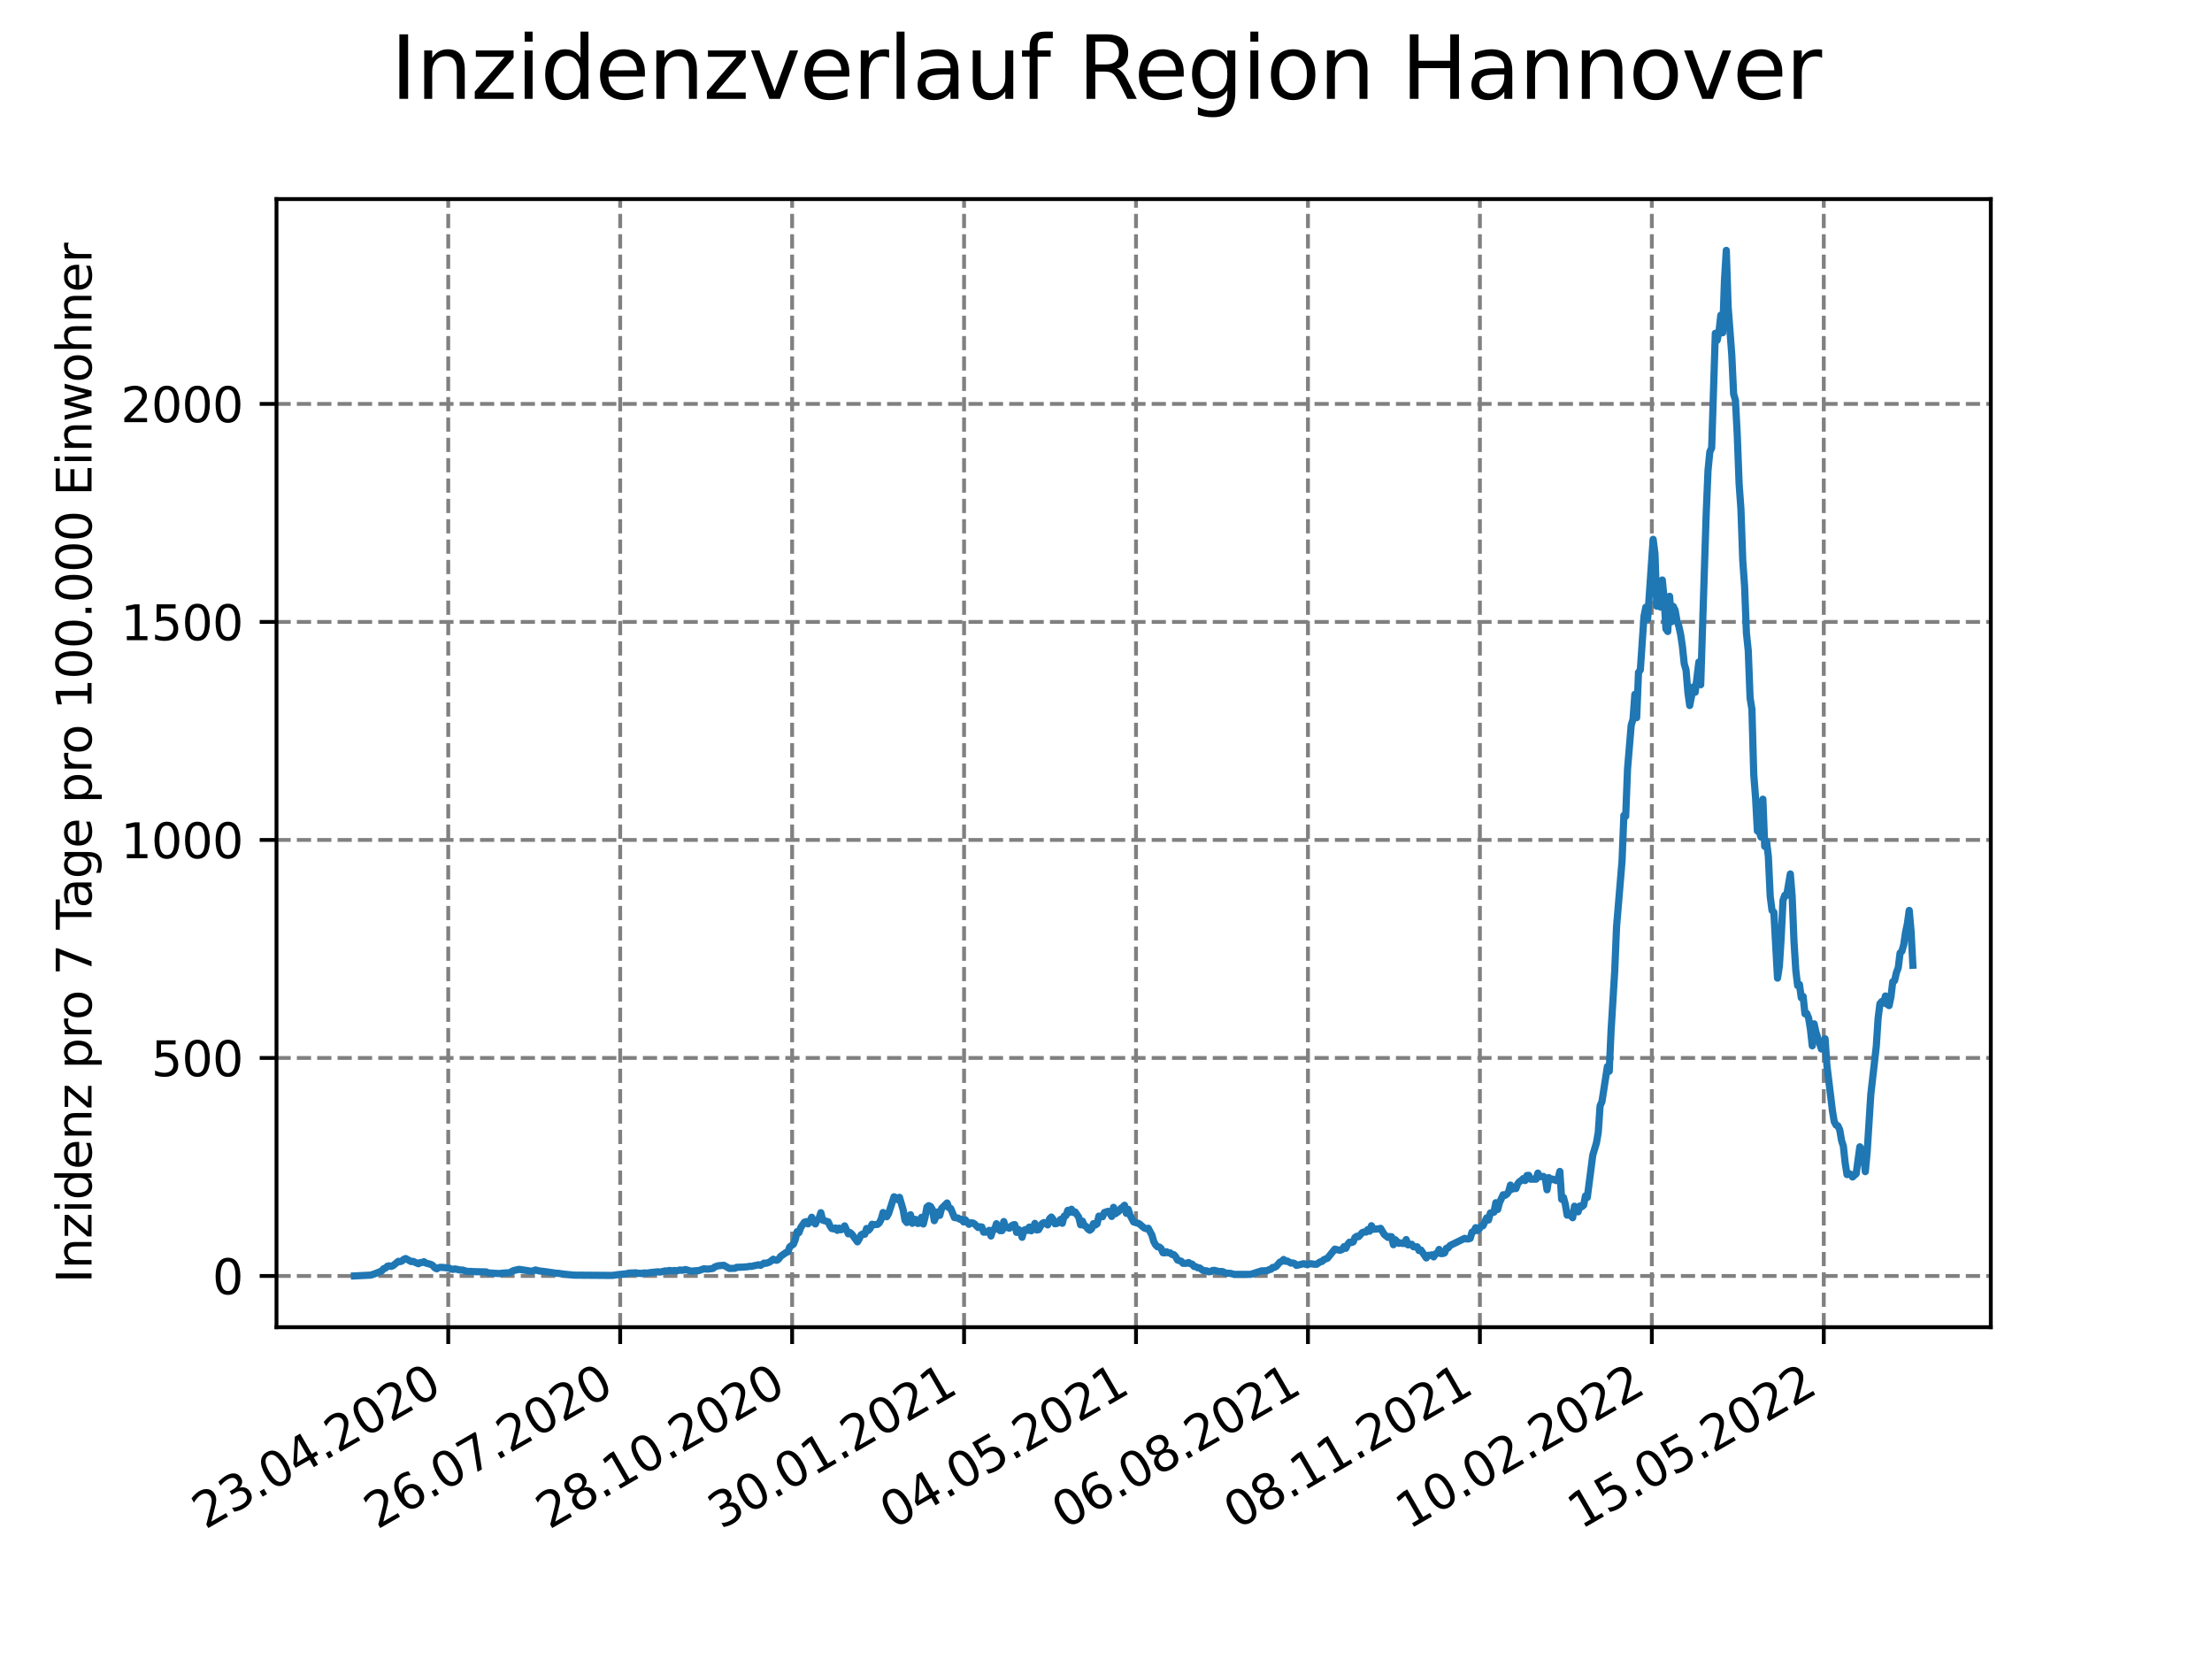 <?xml version="1.0" encoding="utf-8" standalone="no"?>
<!DOCTYPE svg PUBLIC "-//W3C//DTD SVG 1.1//EN"
  "http://www.w3.org/Graphics/SVG/1.1/DTD/svg11.dtd">
<svg xmlns:xlink="http://www.w3.org/1999/xlink" width="460.8pt" height="345.6pt" viewBox="0 0 460.8 345.6" xmlns="http://www.w3.org/2000/svg" version="1.1">
 <defs>
  <style type="text/css">*{stroke-linejoin: round; stroke-linecap: butt}</style>
 </defs>
 <g id="figure_1">
  <g id="patch_1">
   <path d="M 0 345.6 
L 460.8 345.6 
L 460.8 0 
L 0 0 
z
" style="fill: #ffffff"/>
  </g>
  <g id="axes_1">
   <g id="patch_2">
    <path d="M 57.6 276.48 
L 414.72 276.48 
L 414.72 41.472 
L 57.6 41.472 
z
" style="fill: #ffffff"/>
   </g>
   <g id="matplotlib.axis_1">
    <g id="xtick_1">
     <g id="line2d_1">
      <path d="M 93.377 276.48 
L 93.377 41.472 
" clip-path="url(#p0c926e2063)" style="fill: none; stroke-dasharray: 2.96,1.28; stroke-dashoffset: 0; stroke: #808080; stroke-width: 0.8"/>
     </g>
     <g id="line2d_2">
      <defs>
       <path id="ma8c9528a72" d="M 0 0 
L 0 3.5 
" style="stroke: #000000; stroke-width: 0.8"/>
      </defs>
      <g>
       <use xlink:href="#ma8c9528a72" x="93.377" y="276.48" style="stroke: #000000; stroke-width: 0.8"/>
      </g>
     </g>
     <g id="text_1">
      <!-- 23.04.2020 -->
      <g transform="translate(42.752 318.689)rotate(-30)scale(0.1 -0.1)">
       <defs>
        <path id="DejaVuSans-32" d="M 1228 531 
L 3431 531 
L 3431 0 
L 469 0 
L 469 531 
Q 828 903 1448 1529 
Q 2069 2156 2228 2338 
Q 2531 2678 2651 2914 
Q 2772 3150 2772 3378 
Q 2772 3750 2511 3984 
Q 2250 4219 1831 4219 
Q 1534 4219 1204 4116 
Q 875 4013 500 3803 
L 500 4441 
Q 881 4594 1212 4672 
Q 1544 4750 1819 4750 
Q 2544 4750 2975 4387 
Q 3406 4025 3406 3419 
Q 3406 3131 3298 2873 
Q 3191 2616 2906 2266 
Q 2828 2175 2409 1742 
Q 1991 1309 1228 531 
z
" transform="scale(0.016)"/>
        <path id="DejaVuSans-33" d="M 2597 2516 
Q 3050 2419 3304 2112 
Q 3559 1806 3559 1356 
Q 3559 666 3084 287 
Q 2609 -91 1734 -91 
Q 1441 -91 1130 -33 
Q 819 25 488 141 
L 488 750 
Q 750 597 1062 519 
Q 1375 441 1716 441 
Q 2309 441 2620 675 
Q 2931 909 2931 1356 
Q 2931 1769 2642 2001 
Q 2353 2234 1838 2234 
L 1294 2234 
L 1294 2753 
L 1863 2753 
Q 2328 2753 2575 2939 
Q 2822 3125 2822 3475 
Q 2822 3834 2567 4026 
Q 2313 4219 1838 4219 
Q 1578 4219 1281 4162 
Q 984 4106 628 3988 
L 628 4550 
Q 988 4650 1302 4700 
Q 1616 4750 1894 4750 
Q 2613 4750 3031 4423 
Q 3450 4097 3450 3541 
Q 3450 3153 3228 2886 
Q 3006 2619 2597 2516 
z
" transform="scale(0.016)"/>
        <path id="DejaVuSans-2e" d="M 684 794 
L 1344 794 
L 1344 0 
L 684 0 
L 684 794 
z
" transform="scale(0.016)"/>
        <path id="DejaVuSans-30" d="M 2034 4250 
Q 1547 4250 1301 3770 
Q 1056 3291 1056 2328 
Q 1056 1369 1301 889 
Q 1547 409 2034 409 
Q 2525 409 2770 889 
Q 3016 1369 3016 2328 
Q 3016 3291 2770 3770 
Q 2525 4250 2034 4250 
z
M 2034 4750 
Q 2819 4750 3233 4129 
Q 3647 3509 3647 2328 
Q 3647 1150 3233 529 
Q 2819 -91 2034 -91 
Q 1250 -91 836 529 
Q 422 1150 422 2328 
Q 422 3509 836 4129 
Q 1250 4750 2034 4750 
z
" transform="scale(0.016)"/>
        <path id="DejaVuSans-34" d="M 2419 4116 
L 825 1625 
L 2419 1625 
L 2419 4116 
z
M 2253 4666 
L 3047 4666 
L 3047 1625 
L 3713 1625 
L 3713 1100 
L 3047 1100 
L 3047 0 
L 2419 0 
L 2419 1100 
L 313 1100 
L 313 1709 
L 2253 4666 
z
" transform="scale(0.016)"/>
       </defs>
       <use xlink:href="#DejaVuSans-32"/>
       <use xlink:href="#DejaVuSans-33" x="63.623"/>
       <use xlink:href="#DejaVuSans-2e" x="127.246"/>
       <use xlink:href="#DejaVuSans-30" x="159.033"/>
       <use xlink:href="#DejaVuSans-34" x="222.656"/>
       <use xlink:href="#DejaVuSans-2e" x="286.279"/>
       <use xlink:href="#DejaVuSans-32" x="318.066"/>
       <use xlink:href="#DejaVuSans-30" x="381.689"/>
       <use xlink:href="#DejaVuSans-32" x="445.312"/>
       <use xlink:href="#DejaVuSans-30" x="508.936"/>
      </g>
     </g>
    </g>
    <g id="xtick_2">
     <g id="line2d_3">
      <path d="M 129.196 276.48 
L 129.196 41.472 
" clip-path="url(#p0c926e2063)" style="fill: none; stroke-dasharray: 2.96,1.28; stroke-dashoffset: 0; stroke: #808080; stroke-width: 0.8"/>
     </g>
     <g id="line2d_4">
      <g>
       <use xlink:href="#ma8c9528a72" x="129.196" y="276.48" style="stroke: #000000; stroke-width: 0.8"/>
      </g>
     </g>
     <g id="text_2">
      <!-- 26.07.2020 -->
      <g transform="translate(78.571 318.689)rotate(-30)scale(0.1 -0.1)">
       <defs>
        <path id="DejaVuSans-36" d="M 2113 2584 
Q 1688 2584 1439 2293 
Q 1191 2003 1191 1497 
Q 1191 994 1439 701 
Q 1688 409 2113 409 
Q 2538 409 2786 701 
Q 3034 994 3034 1497 
Q 3034 2003 2786 2293 
Q 2538 2584 2113 2584 
z
M 3366 4563 
L 3366 3988 
Q 3128 4100 2886 4159 
Q 2644 4219 2406 4219 
Q 1781 4219 1451 3797 
Q 1122 3375 1075 2522 
Q 1259 2794 1537 2939 
Q 1816 3084 2150 3084 
Q 2853 3084 3261 2657 
Q 3669 2231 3669 1497 
Q 3669 778 3244 343 
Q 2819 -91 2113 -91 
Q 1303 -91 875 529 
Q 447 1150 447 2328 
Q 447 3434 972 4092 
Q 1497 4750 2381 4750 
Q 2619 4750 2861 4703 
Q 3103 4656 3366 4563 
z
" transform="scale(0.016)"/>
        <path id="DejaVuSans-37" d="M 525 4666 
L 3525 4666 
L 3525 4397 
L 1831 0 
L 1172 0 
L 2766 4134 
L 525 4134 
L 525 4666 
z
" transform="scale(0.016)"/>
       </defs>
       <use xlink:href="#DejaVuSans-32"/>
       <use xlink:href="#DejaVuSans-36" x="63.623"/>
       <use xlink:href="#DejaVuSans-2e" x="127.246"/>
       <use xlink:href="#DejaVuSans-30" x="159.033"/>
       <use xlink:href="#DejaVuSans-37" x="222.656"/>
       <use xlink:href="#DejaVuSans-2e" x="286.279"/>
       <use xlink:href="#DejaVuSans-32" x="318.066"/>
       <use xlink:href="#DejaVuSans-30" x="381.689"/>
       <use xlink:href="#DejaVuSans-32" x="445.312"/>
       <use xlink:href="#DejaVuSans-30" x="508.936"/>
      </g>
     </g>
    </g>
    <g id="xtick_3">
     <g id="line2d_5">
      <path d="M 165.015 276.48 
L 165.015 41.472 
" clip-path="url(#p0c926e2063)" style="fill: none; stroke-dasharray: 2.96,1.28; stroke-dashoffset: 0; stroke: #808080; stroke-width: 0.8"/>
     </g>
     <g id="line2d_6">
      <g>
       <use xlink:href="#ma8c9528a72" x="165.015" y="276.48" style="stroke: #000000; stroke-width: 0.8"/>
      </g>
     </g>
     <g id="text_3">
      <!-- 28.10.2020 -->
      <g transform="translate(114.39 318.689)rotate(-30)scale(0.1 -0.1)">
       <defs>
        <path id="DejaVuSans-38" d="M 2034 2216 
Q 1584 2216 1326 1975 
Q 1069 1734 1069 1313 
Q 1069 891 1326 650 
Q 1584 409 2034 409 
Q 2484 409 2743 651 
Q 3003 894 3003 1313 
Q 3003 1734 2745 1975 
Q 2488 2216 2034 2216 
z
M 1403 2484 
Q 997 2584 770 2862 
Q 544 3141 544 3541 
Q 544 4100 942 4425 
Q 1341 4750 2034 4750 
Q 2731 4750 3128 4425 
Q 3525 4100 3525 3541 
Q 3525 3141 3298 2862 
Q 3072 2584 2669 2484 
Q 3125 2378 3379 2068 
Q 3634 1759 3634 1313 
Q 3634 634 3220 271 
Q 2806 -91 2034 -91 
Q 1263 -91 848 271 
Q 434 634 434 1313 
Q 434 1759 690 2068 
Q 947 2378 1403 2484 
z
M 1172 3481 
Q 1172 3119 1398 2916 
Q 1625 2713 2034 2713 
Q 2441 2713 2670 2916 
Q 2900 3119 2900 3481 
Q 2900 3844 2670 4047 
Q 2441 4250 2034 4250 
Q 1625 4250 1398 4047 
Q 1172 3844 1172 3481 
z
" transform="scale(0.016)"/>
        <path id="DejaVuSans-31" d="M 794 531 
L 1825 531 
L 1825 4091 
L 703 3866 
L 703 4441 
L 1819 4666 
L 2450 4666 
L 2450 531 
L 3481 531 
L 3481 0 
L 794 0 
L 794 531 
z
" transform="scale(0.016)"/>
       </defs>
       <use xlink:href="#DejaVuSans-32"/>
       <use xlink:href="#DejaVuSans-38" x="63.623"/>
       <use xlink:href="#DejaVuSans-2e" x="127.246"/>
       <use xlink:href="#DejaVuSans-31" x="159.033"/>
       <use xlink:href="#DejaVuSans-30" x="222.656"/>
       <use xlink:href="#DejaVuSans-2e" x="286.279"/>
       <use xlink:href="#DejaVuSans-32" x="318.066"/>
       <use xlink:href="#DejaVuSans-30" x="381.689"/>
       <use xlink:href="#DejaVuSans-32" x="445.312"/>
       <use xlink:href="#DejaVuSans-30" x="508.936"/>
      </g>
     </g>
    </g>
    <g id="xtick_4">
     <g id="line2d_7">
      <path d="M 200.833 276.48 
L 200.833 41.472 
" clip-path="url(#p0c926e2063)" style="fill: none; stroke-dasharray: 2.96,1.28; stroke-dashoffset: 0; stroke: #808080; stroke-width: 0.8"/>
     </g>
     <g id="line2d_8">
      <g>
       <use xlink:href="#ma8c9528a72" x="200.833" y="276.48" style="stroke: #000000; stroke-width: 0.8"/>
      </g>
     </g>
     <g id="text_4">
      <!-- 30.01.2021 -->
      <g transform="translate(150.208 318.689)rotate(-30)scale(0.1 -0.1)">
       <use xlink:href="#DejaVuSans-33"/>
       <use xlink:href="#DejaVuSans-30" x="63.623"/>
       <use xlink:href="#DejaVuSans-2e" x="127.246"/>
       <use xlink:href="#DejaVuSans-30" x="159.033"/>
       <use xlink:href="#DejaVuSans-31" x="222.656"/>
       <use xlink:href="#DejaVuSans-2e" x="286.279"/>
       <use xlink:href="#DejaVuSans-32" x="318.066"/>
       <use xlink:href="#DejaVuSans-30" x="381.689"/>
       <use xlink:href="#DejaVuSans-32" x="445.312"/>
       <use xlink:href="#DejaVuSans-31" x="508.936"/>
      </g>
     </g>
    </g>
    <g id="xtick_5">
     <g id="line2d_9">
      <path d="M 236.652 276.48 
L 236.652 41.472 
" clip-path="url(#p0c926e2063)" style="fill: none; stroke-dasharray: 2.96,1.28; stroke-dashoffset: 0; stroke: #808080; stroke-width: 0.8"/>
     </g>
     <g id="line2d_10">
      <g>
       <use xlink:href="#ma8c9528a72" x="236.652" y="276.48" style="stroke: #000000; stroke-width: 0.8"/>
      </g>
     </g>
     <g id="text_5">
      <!-- 04.05.2021 -->
      <g transform="translate(186.027 318.689)rotate(-30)scale(0.1 -0.1)">
       <defs>
        <path id="DejaVuSans-35" d="M 691 4666 
L 3169 4666 
L 3169 4134 
L 1269 4134 
L 1269 2991 
Q 1406 3038 1543 3061 
Q 1681 3084 1819 3084 
Q 2600 3084 3056 2656 
Q 3513 2228 3513 1497 
Q 3513 744 3044 326 
Q 2575 -91 1722 -91 
Q 1428 -91 1123 -41 
Q 819 9 494 109 
L 494 744 
Q 775 591 1075 516 
Q 1375 441 1709 441 
Q 2250 441 2565 725 
Q 2881 1009 2881 1497 
Q 2881 1984 2565 2268 
Q 2250 2553 1709 2553 
Q 1456 2553 1204 2497 
Q 953 2441 691 2322 
L 691 4666 
z
" transform="scale(0.016)"/>
       </defs>
       <use xlink:href="#DejaVuSans-30"/>
       <use xlink:href="#DejaVuSans-34" x="63.623"/>
       <use xlink:href="#DejaVuSans-2e" x="127.246"/>
       <use xlink:href="#DejaVuSans-30" x="159.033"/>
       <use xlink:href="#DejaVuSans-35" x="222.656"/>
       <use xlink:href="#DejaVuSans-2e" x="286.279"/>
       <use xlink:href="#DejaVuSans-32" x="318.066"/>
       <use xlink:href="#DejaVuSans-30" x="381.689"/>
       <use xlink:href="#DejaVuSans-32" x="445.312"/>
       <use xlink:href="#DejaVuSans-31" x="508.936"/>
      </g>
     </g>
    </g>
    <g id="xtick_6">
     <g id="line2d_11">
      <path d="M 272.471 276.48 
L 272.471 41.472 
" clip-path="url(#p0c926e2063)" style="fill: none; stroke-dasharray: 2.96,1.28; stroke-dashoffset: 0; stroke: #808080; stroke-width: 0.8"/>
     </g>
     <g id="line2d_12">
      <g>
       <use xlink:href="#ma8c9528a72" x="272.471" y="276.48" style="stroke: #000000; stroke-width: 0.8"/>
      </g>
     </g>
     <g id="text_6">
      <!-- 06.08.2021 -->
      <g transform="translate(221.846 318.689)rotate(-30)scale(0.1 -0.1)">
       <use xlink:href="#DejaVuSans-30"/>
       <use xlink:href="#DejaVuSans-36" x="63.623"/>
       <use xlink:href="#DejaVuSans-2e" x="127.246"/>
       <use xlink:href="#DejaVuSans-30" x="159.033"/>
       <use xlink:href="#DejaVuSans-38" x="222.656"/>
       <use xlink:href="#DejaVuSans-2e" x="286.279"/>
       <use xlink:href="#DejaVuSans-32" x="318.066"/>
       <use xlink:href="#DejaVuSans-30" x="381.689"/>
       <use xlink:href="#DejaVuSans-32" x="445.312"/>
       <use xlink:href="#DejaVuSans-31" x="508.936"/>
      </g>
     </g>
    </g>
    <g id="xtick_7">
     <g id="line2d_13">
      <path d="M 308.29 276.48 
L 308.29 41.472 
" clip-path="url(#p0c926e2063)" style="fill: none; stroke-dasharray: 2.96,1.28; stroke-dashoffset: 0; stroke: #808080; stroke-width: 0.8"/>
     </g>
     <g id="line2d_14">
      <g>
       <use xlink:href="#ma8c9528a72" x="308.29" y="276.48" style="stroke: #000000; stroke-width: 0.8"/>
      </g>
     </g>
     <g id="text_7">
      <!-- 08.11.2021 -->
      <g transform="translate(257.664 318.689)rotate(-30)scale(0.1 -0.1)">
       <use xlink:href="#DejaVuSans-30"/>
       <use xlink:href="#DejaVuSans-38" x="63.623"/>
       <use xlink:href="#DejaVuSans-2e" x="127.246"/>
       <use xlink:href="#DejaVuSans-31" x="159.033"/>
       <use xlink:href="#DejaVuSans-31" x="222.656"/>
       <use xlink:href="#DejaVuSans-2e" x="286.279"/>
       <use xlink:href="#DejaVuSans-32" x="318.066"/>
       <use xlink:href="#DejaVuSans-30" x="381.689"/>
       <use xlink:href="#DejaVuSans-32" x="445.312"/>
       <use xlink:href="#DejaVuSans-31" x="508.936"/>
      </g>
     </g>
    </g>
    <g id="xtick_8">
     <g id="line2d_15">
      <path d="M 344.108 276.48 
L 344.108 41.472 
" clip-path="url(#p0c926e2063)" style="fill: none; stroke-dasharray: 2.96,1.28; stroke-dashoffset: 0; stroke: #808080; stroke-width: 0.8"/>
     </g>
     <g id="line2d_16">
      <g>
       <use xlink:href="#ma8c9528a72" x="344.108" y="276.48" style="stroke: #000000; stroke-width: 0.8"/>
      </g>
     </g>
     <g id="text_8">
      <!-- 10.02.2022 -->
      <g transform="translate(293.483 318.689)rotate(-30)scale(0.1 -0.1)">
       <use xlink:href="#DejaVuSans-31"/>
       <use xlink:href="#DejaVuSans-30" x="63.623"/>
       <use xlink:href="#DejaVuSans-2e" x="127.246"/>
       <use xlink:href="#DejaVuSans-30" x="159.033"/>
       <use xlink:href="#DejaVuSans-32" x="222.656"/>
       <use xlink:href="#DejaVuSans-2e" x="286.279"/>
       <use xlink:href="#DejaVuSans-32" x="318.066"/>
       <use xlink:href="#DejaVuSans-30" x="381.689"/>
       <use xlink:href="#DejaVuSans-32" x="445.312"/>
       <use xlink:href="#DejaVuSans-32" x="508.936"/>
      </g>
     </g>
    </g>
    <g id="xtick_9">
     <g id="line2d_17">
      <path d="M 379.927 276.48 
L 379.927 41.472 
" clip-path="url(#p0c926e2063)" style="fill: none; stroke-dasharray: 2.96,1.28; stroke-dashoffset: 0; stroke: #808080; stroke-width: 0.8"/>
     </g>
     <g id="line2d_18">
      <g>
       <use xlink:href="#ma8c9528a72" x="379.927" y="276.48" style="stroke: #000000; stroke-width: 0.8"/>
      </g>
     </g>
     <g id="text_9">
      <!-- 15.05.2022 -->
      <g transform="translate(329.302 318.689)rotate(-30)scale(0.1 -0.1)">
       <use xlink:href="#DejaVuSans-31"/>
       <use xlink:href="#DejaVuSans-35" x="63.623"/>
       <use xlink:href="#DejaVuSans-2e" x="127.246"/>
       <use xlink:href="#DejaVuSans-30" x="159.033"/>
       <use xlink:href="#DejaVuSans-35" x="222.656"/>
       <use xlink:href="#DejaVuSans-2e" x="286.279"/>
       <use xlink:href="#DejaVuSans-32" x="318.066"/>
       <use xlink:href="#DejaVuSans-30" x="381.689"/>
       <use xlink:href="#DejaVuSans-32" x="445.312"/>
       <use xlink:href="#DejaVuSans-32" x="508.936"/>
      </g>
     </g>
    </g>
   </g>
   <g id="matplotlib.axis_2">
    <g id="ytick_1">
     <g id="line2d_19">
      <path d="M 57.6 265.806 
L 414.72 265.806 
" clip-path="url(#p0c926e2063)" style="fill: none; stroke-dasharray: 2.96,1.28; stroke-dashoffset: 0; stroke: #808080; stroke-width: 0.8"/>
     </g>
     <g id="line2d_20">
      <defs>
       <path id="m447dbb3045" d="M 0 0 
L -3.5 0 
" style="stroke: #000000; stroke-width: 0.8"/>
      </defs>
      <g>
       <use xlink:href="#m447dbb3045" x="57.6" y="265.806" style="stroke: #000000; stroke-width: 0.8"/>
      </g>
     </g>
     <g id="text_10">
      <!-- 0 -->
      <g transform="translate(44.237 269.605)scale(0.1 -0.1)">
       <use xlink:href="#DejaVuSans-30"/>
      </g>
     </g>
    </g>
    <g id="ytick_2">
     <g id="line2d_21">
      <path d="M 57.6 220.391 
L 414.72 220.391 
" clip-path="url(#p0c926e2063)" style="fill: none; stroke-dasharray: 2.96,1.28; stroke-dashoffset: 0; stroke: #808080; stroke-width: 0.8"/>
     </g>
     <g id="line2d_22">
      <g>
       <use xlink:href="#m447dbb3045" x="57.6" y="220.391" style="stroke: #000000; stroke-width: 0.8"/>
      </g>
     </g>
     <g id="text_11">
      <!-- 500 -->
      <g transform="translate(31.512 224.19)scale(0.1 -0.1)">
       <use xlink:href="#DejaVuSans-35"/>
       <use xlink:href="#DejaVuSans-30" x="63.623"/>
       <use xlink:href="#DejaVuSans-30" x="127.246"/>
      </g>
     </g>
    </g>
    <g id="ytick_3">
     <g id="line2d_23">
      <path d="M 57.6 174.976 
L 414.72 174.976 
" clip-path="url(#p0c926e2063)" style="fill: none; stroke-dasharray: 2.96,1.28; stroke-dashoffset: 0; stroke: #808080; stroke-width: 0.8"/>
     </g>
     <g id="line2d_24">
      <g>
       <use xlink:href="#m447dbb3045" x="57.6" y="174.976" style="stroke: #000000; stroke-width: 0.8"/>
      </g>
     </g>
     <g id="text_12">
      <!-- 1000 -->
      <g transform="translate(25.15 178.776)scale(0.1 -0.1)">
       <use xlink:href="#DejaVuSans-31"/>
       <use xlink:href="#DejaVuSans-30" x="63.623"/>
       <use xlink:href="#DejaVuSans-30" x="127.246"/>
       <use xlink:href="#DejaVuSans-30" x="190.869"/>
      </g>
     </g>
    </g>
    <g id="ytick_4">
     <g id="line2d_25">
      <path d="M 57.6 129.562 
L 414.72 129.562 
" clip-path="url(#p0c926e2063)" style="fill: none; stroke-dasharray: 2.96,1.28; stroke-dashoffset: 0; stroke: #808080; stroke-width: 0.8"/>
     </g>
     <g id="line2d_26">
      <g>
       <use xlink:href="#m447dbb3045" x="57.6" y="129.562" style="stroke: #000000; stroke-width: 0.8"/>
      </g>
     </g>
     <g id="text_13">
      <!-- 1500 -->
      <g transform="translate(25.15 133.361)scale(0.1 -0.1)">
       <use xlink:href="#DejaVuSans-31"/>
       <use xlink:href="#DejaVuSans-35" x="63.623"/>
       <use xlink:href="#DejaVuSans-30" x="127.246"/>
       <use xlink:href="#DejaVuSans-30" x="190.869"/>
      </g>
     </g>
    </g>
    <g id="ytick_5">
     <g id="line2d_27">
      <path d="M 57.6 84.147 
L 414.72 84.147 
" clip-path="url(#p0c926e2063)" style="fill: none; stroke-dasharray: 2.96,1.28; stroke-dashoffset: 0; stroke: #808080; stroke-width: 0.8"/>
     </g>
     <g id="line2d_28">
      <g>
       <use xlink:href="#m447dbb3045" x="57.6" y="84.147" style="stroke: #000000; stroke-width: 0.8"/>
      </g>
     </g>
     <g id="text_14">
      <!-- 2000 -->
      <g transform="translate(25.15 87.946)scale(0.1 -0.1)">
       <use xlink:href="#DejaVuSans-32"/>
       <use xlink:href="#DejaVuSans-30" x="63.623"/>
       <use xlink:href="#DejaVuSans-30" x="127.246"/>
       <use xlink:href="#DejaVuSans-30" x="190.869"/>
      </g>
     </g>
    </g>
    <g id="text_15">
     <!-- Inzidenz pro 7 Tage pro 100.000 Einwohner -->
     <g transform="translate(19.07 267.301)rotate(-90)scale(0.1 -0.1)">
      <defs>
       <path id="DejaVuSans-49" d="M 628 4666 
L 1259 4666 
L 1259 0 
L 628 0 
L 628 4666 
z
" transform="scale(0.016)"/>
       <path id="DejaVuSans-6e" d="M 3513 2113 
L 3513 0 
L 2938 0 
L 2938 2094 
Q 2938 2591 2744 2837 
Q 2550 3084 2163 3084 
Q 1697 3084 1428 2787 
Q 1159 2491 1159 1978 
L 1159 0 
L 581 0 
L 581 3500 
L 1159 3500 
L 1159 2956 
Q 1366 3272 1645 3428 
Q 1925 3584 2291 3584 
Q 2894 3584 3203 3211 
Q 3513 2838 3513 2113 
z
" transform="scale(0.016)"/>
       <path id="DejaVuSans-7a" d="M 353 3500 
L 3084 3500 
L 3084 2975 
L 922 459 
L 3084 459 
L 3084 0 
L 275 0 
L 275 525 
L 2438 3041 
L 353 3041 
L 353 3500 
z
" transform="scale(0.016)"/>
       <path id="DejaVuSans-69" d="M 603 3500 
L 1178 3500 
L 1178 0 
L 603 0 
L 603 3500 
z
M 603 4863 
L 1178 4863 
L 1178 4134 
L 603 4134 
L 603 4863 
z
" transform="scale(0.016)"/>
       <path id="DejaVuSans-64" d="M 2906 2969 
L 2906 4863 
L 3481 4863 
L 3481 0 
L 2906 0 
L 2906 525 
Q 2725 213 2448 61 
Q 2172 -91 1784 -91 
Q 1150 -91 751 415 
Q 353 922 353 1747 
Q 353 2572 751 3078 
Q 1150 3584 1784 3584 
Q 2172 3584 2448 3432 
Q 2725 3281 2906 2969 
z
M 947 1747 
Q 947 1113 1208 752 
Q 1469 391 1925 391 
Q 2381 391 2643 752 
Q 2906 1113 2906 1747 
Q 2906 2381 2643 2742 
Q 2381 3103 1925 3103 
Q 1469 3103 1208 2742 
Q 947 2381 947 1747 
z
" transform="scale(0.016)"/>
       <path id="DejaVuSans-65" d="M 3597 1894 
L 3597 1613 
L 953 1613 
Q 991 1019 1311 708 
Q 1631 397 2203 397 
Q 2534 397 2845 478 
Q 3156 559 3463 722 
L 3463 178 
Q 3153 47 2828 -22 
Q 2503 -91 2169 -91 
Q 1331 -91 842 396 
Q 353 884 353 1716 
Q 353 2575 817 3079 
Q 1281 3584 2069 3584 
Q 2775 3584 3186 3129 
Q 3597 2675 3597 1894 
z
M 3022 2063 
Q 3016 2534 2758 2815 
Q 2500 3097 2075 3097 
Q 1594 3097 1305 2825 
Q 1016 2553 972 2059 
L 3022 2063 
z
" transform="scale(0.016)"/>
       <path id="DejaVuSans-20" transform="scale(0.016)"/>
       <path id="DejaVuSans-70" d="M 1159 525 
L 1159 -1331 
L 581 -1331 
L 581 3500 
L 1159 3500 
L 1159 2969 
Q 1341 3281 1617 3432 
Q 1894 3584 2278 3584 
Q 2916 3584 3314 3078 
Q 3713 2572 3713 1747 
Q 3713 922 3314 415 
Q 2916 -91 2278 -91 
Q 1894 -91 1617 61 
Q 1341 213 1159 525 
z
M 3116 1747 
Q 3116 2381 2855 2742 
Q 2594 3103 2138 3103 
Q 1681 3103 1420 2742 
Q 1159 2381 1159 1747 
Q 1159 1113 1420 752 
Q 1681 391 2138 391 
Q 2594 391 2855 752 
Q 3116 1113 3116 1747 
z
" transform="scale(0.016)"/>
       <path id="DejaVuSans-72" d="M 2631 2963 
Q 2534 3019 2420 3045 
Q 2306 3072 2169 3072 
Q 1681 3072 1420 2755 
Q 1159 2438 1159 1844 
L 1159 0 
L 581 0 
L 581 3500 
L 1159 3500 
L 1159 2956 
Q 1341 3275 1631 3429 
Q 1922 3584 2338 3584 
Q 2397 3584 2469 3576 
Q 2541 3569 2628 3553 
L 2631 2963 
z
" transform="scale(0.016)"/>
       <path id="DejaVuSans-6f" d="M 1959 3097 
Q 1497 3097 1228 2736 
Q 959 2375 959 1747 
Q 959 1119 1226 758 
Q 1494 397 1959 397 
Q 2419 397 2687 759 
Q 2956 1122 2956 1747 
Q 2956 2369 2687 2733 
Q 2419 3097 1959 3097 
z
M 1959 3584 
Q 2709 3584 3137 3096 
Q 3566 2609 3566 1747 
Q 3566 888 3137 398 
Q 2709 -91 1959 -91 
Q 1206 -91 779 398 
Q 353 888 353 1747 
Q 353 2609 779 3096 
Q 1206 3584 1959 3584 
z
" transform="scale(0.016)"/>
       <path id="DejaVuSans-54" d="M -19 4666 
L 3928 4666 
L 3928 4134 
L 2272 4134 
L 2272 0 
L 1638 0 
L 1638 4134 
L -19 4134 
L -19 4666 
z
" transform="scale(0.016)"/>
       <path id="DejaVuSans-61" d="M 2194 1759 
Q 1497 1759 1228 1600 
Q 959 1441 959 1056 
Q 959 750 1161 570 
Q 1363 391 1709 391 
Q 2188 391 2477 730 
Q 2766 1069 2766 1631 
L 2766 1759 
L 2194 1759 
z
M 3341 1997 
L 3341 0 
L 2766 0 
L 2766 531 
Q 2569 213 2275 61 
Q 1981 -91 1556 -91 
Q 1019 -91 701 211 
Q 384 513 384 1019 
Q 384 1609 779 1909 
Q 1175 2209 1959 2209 
L 2766 2209 
L 2766 2266 
Q 2766 2663 2505 2880 
Q 2244 3097 1772 3097 
Q 1472 3097 1187 3025 
Q 903 2953 641 2809 
L 641 3341 
Q 956 3463 1253 3523 
Q 1550 3584 1831 3584 
Q 2591 3584 2966 3190 
Q 3341 2797 3341 1997 
z
" transform="scale(0.016)"/>
       <path id="DejaVuSans-67" d="M 2906 1791 
Q 2906 2416 2648 2759 
Q 2391 3103 1925 3103 
Q 1463 3103 1205 2759 
Q 947 2416 947 1791 
Q 947 1169 1205 825 
Q 1463 481 1925 481 
Q 2391 481 2648 825 
Q 2906 1169 2906 1791 
z
M 3481 434 
Q 3481 -459 3084 -895 
Q 2688 -1331 1869 -1331 
Q 1566 -1331 1297 -1286 
Q 1028 -1241 775 -1147 
L 775 -588 
Q 1028 -725 1275 -790 
Q 1522 -856 1778 -856 
Q 2344 -856 2625 -561 
Q 2906 -266 2906 331 
L 2906 616 
Q 2728 306 2450 153 
Q 2172 0 1784 0 
Q 1141 0 747 490 
Q 353 981 353 1791 
Q 353 2603 747 3093 
Q 1141 3584 1784 3584 
Q 2172 3584 2450 3431 
Q 2728 3278 2906 2969 
L 2906 3500 
L 3481 3500 
L 3481 434 
z
" transform="scale(0.016)"/>
       <path id="DejaVuSans-45" d="M 628 4666 
L 3578 4666 
L 3578 4134 
L 1259 4134 
L 1259 2753 
L 3481 2753 
L 3481 2222 
L 1259 2222 
L 1259 531 
L 3634 531 
L 3634 0 
L 628 0 
L 628 4666 
z
" transform="scale(0.016)"/>
       <path id="DejaVuSans-77" d="M 269 3500 
L 844 3500 
L 1563 769 
L 2278 3500 
L 2956 3500 
L 3675 769 
L 4391 3500 
L 4966 3500 
L 4050 0 
L 3372 0 
L 2619 2869 
L 1863 0 
L 1184 0 
L 269 3500 
z
" transform="scale(0.016)"/>
       <path id="DejaVuSans-68" d="M 3513 2113 
L 3513 0 
L 2938 0 
L 2938 2094 
Q 2938 2591 2744 2837 
Q 2550 3084 2163 3084 
Q 1697 3084 1428 2787 
Q 1159 2491 1159 1978 
L 1159 0 
L 581 0 
L 581 4863 
L 1159 4863 
L 1159 2956 
Q 1366 3272 1645 3428 
Q 1925 3584 2291 3584 
Q 2894 3584 3203 3211 
Q 3513 2838 3513 2113 
z
" transform="scale(0.016)"/>
      </defs>
      <use xlink:href="#DejaVuSans-49"/>
      <use xlink:href="#DejaVuSans-6e" x="29.492"/>
      <use xlink:href="#DejaVuSans-7a" x="92.871"/>
      <use xlink:href="#DejaVuSans-69" x="145.361"/>
      <use xlink:href="#DejaVuSans-64" x="173.145"/>
      <use xlink:href="#DejaVuSans-65" x="236.621"/>
      <use xlink:href="#DejaVuSans-6e" x="298.145"/>
      <use xlink:href="#DejaVuSans-7a" x="361.523"/>
      <use xlink:href="#DejaVuSans-20" x="414.014"/>
      <use xlink:href="#DejaVuSans-70" x="445.801"/>
      <use xlink:href="#DejaVuSans-72" x="509.277"/>
      <use xlink:href="#DejaVuSans-6f" x="548.141"/>
      <use xlink:href="#DejaVuSans-20" x="609.322"/>
      <use xlink:href="#DejaVuSans-37" x="641.109"/>
      <use xlink:href="#DejaVuSans-20" x="704.732"/>
      <use xlink:href="#DejaVuSans-54" x="736.52"/>
      <use xlink:href="#DejaVuSans-61" x="781.104"/>
      <use xlink:href="#DejaVuSans-67" x="842.383"/>
      <use xlink:href="#DejaVuSans-65" x="905.859"/>
      <use xlink:href="#DejaVuSans-20" x="967.383"/>
      <use xlink:href="#DejaVuSans-70" x="999.17"/>
      <use xlink:href="#DejaVuSans-72" x="1062.646"/>
      <use xlink:href="#DejaVuSans-6f" x="1101.51"/>
      <use xlink:href="#DejaVuSans-20" x="1162.691"/>
      <use xlink:href="#DejaVuSans-31" x="1194.479"/>
      <use xlink:href="#DejaVuSans-30" x="1258.102"/>
      <use xlink:href="#DejaVuSans-30" x="1321.725"/>
      <use xlink:href="#DejaVuSans-2e" x="1385.348"/>
      <use xlink:href="#DejaVuSans-30" x="1417.135"/>
      <use xlink:href="#DejaVuSans-30" x="1480.758"/>
      <use xlink:href="#DejaVuSans-30" x="1544.381"/>
      <use xlink:href="#DejaVuSans-20" x="1608.004"/>
      <use xlink:href="#DejaVuSans-45" x="1639.791"/>
      <use xlink:href="#DejaVuSans-69" x="1702.975"/>
      <use xlink:href="#DejaVuSans-6e" x="1730.758"/>
      <use xlink:href="#DejaVuSans-77" x="1794.137"/>
      <use xlink:href="#DejaVuSans-6f" x="1875.924"/>
      <use xlink:href="#DejaVuSans-68" x="1937.105"/>
      <use xlink:href="#DejaVuSans-6e" x="2000.484"/>
      <use xlink:href="#DejaVuSans-65" x="2063.863"/>
      <use xlink:href="#DejaVuSans-72" x="2125.387"/>
     </g>
    </g>
   </g>
   <g id="line2d_29">
    <path d="M 73.833 265.798 
L 77.262 265.625 
L 78.024 265.366 
L 79.167 264.919 
L 79.548 264.715 
L 79.93 264.283 
L 80.311 264.165 
L 80.692 263.788 
L 81.073 263.694 
L 81.454 263.812 
L 81.835 263.694 
L 82.978 262.76 
L 83.359 262.823 
L 83.74 262.682 
L 84.121 262.336 
L 84.502 262.179 
L 85.645 262.807 
L 86.026 262.76 
L 87.169 263.262 
L 87.551 263.011 
L 87.932 263.011 
L 88.313 262.839 
L 88.694 263.113 
L 89.837 263.419 
L 90.218 263.694 
L 90.599 264.126 
L 90.98 264.314 
L 91.361 264.087 
L 91.742 264 
L 92.504 264.047 
L 93.647 264.196 
L 94.028 264.393 
L 94.409 264.432 
L 94.79 264.338 
L 95.934 264.581 
L 96.315 264.558 
L 97.458 264.903 
L 97.839 264.848 
L 98.601 264.903 
L 101.268 264.958 
L 101.649 265.162 
L 103.936 265.303 
L 105.079 265.186 
L 105.841 265.154 
L 106.222 265.091 
L 106.984 264.683 
L 108.127 264.424 
L 110.795 264.832 
L 111.557 264.558 
L 112.319 264.754 
L 113.462 264.887 
L 115.748 265.225 
L 116.51 265.28 
L 117.272 265.405 
L 119.559 265.633 
L 127.561 265.696 
L 128.704 265.531 
L 130.609 265.335 
L 130.99 265.209 
L 132.133 265.17 
L 132.514 265.146 
L 132.895 265.288 
L 133.277 265.225 
L 133.658 265.311 
L 134.039 265.178 
L 134.801 265.209 
L 135.563 265.091 
L 137.087 264.934 
L 137.468 265.005 
L 138.611 264.746 
L 138.992 264.809 
L 139.373 264.66 
L 140.135 264.738 
L 140.516 264.66 
L 140.898 264.754 
L 141.66 264.558 
L 142.041 264.644 
L 142.803 264.471 
L 143.946 264.809 
L 145.089 264.699 
L 145.47 264.722 
L 146.613 264.314 
L 147.375 264.385 
L 148.519 264.244 
L 148.9 263.922 
L 149.662 263.671 
L 150.805 263.592 
L 151.948 264.244 
L 152.71 264.22 
L 153.091 264.212 
L 153.472 264 
L 154.615 263.969 
L 155.758 263.883 
L 156.14 263.788 
L 156.521 263.82 
L 157.283 263.639 
L 158.045 263.474 
L 158.426 263.6 
L 159.188 263.121 
L 159.569 263.176 
L 160.331 262.909 
L 161.093 262.313 
L 161.474 262.509 
L 161.855 262.532 
L 162.236 262.258 
L 162.617 261.716 
L 163.761 260.907 
L 164.142 260.782 
L 164.523 259.738 
L 165.285 259.188 
L 165.666 258.246 
L 166.047 256.582 
L 166.428 256.786 
L 166.809 255.727 
L 167.571 254.612 
L 167.952 254.486 
L 168.333 254.95 
L 168.714 254.4 
L 169.095 253.576 
L 169.476 254.62 
L 169.857 254.973 
L 170.238 254.149 
L 170.619 253.796 
L 171 252.626 
L 171.382 254.18 
L 172.525 254.526 
L 172.906 255.381 
L 173.287 255.931 
L 173.668 255.994 
L 174.049 255.805 
L 174.43 256.308 
L 174.811 255.844 
L 175.192 256.19 
L 175.573 255.97 
L 175.954 255.373 
L 176.716 257.03 
L 177.097 256.771 
L 177.478 257.124 
L 178.621 258.702 
L 179.003 258.082 
L 179.384 257.234 
L 179.765 257.03 
L 180.146 257.116 
L 180.527 255.915 
L 180.908 256.308 
L 181.289 255.892 
L 181.67 255.036 
L 182.051 255.13 
L 182.813 255.067 
L 183.194 254.722 
L 183.575 253.961 
L 183.956 252.587 
L 184.337 253.262 
L 184.718 253.474 
L 185.099 252.83 
L 186.242 249.314 
L 186.624 249.478 
L 187.005 249.894 
L 187.386 249.423 
L 188.148 252.053 
L 188.529 254.196 
L 188.91 254.675 
L 189.291 254.369 
L 189.672 253.05 
L 190.053 254.84 
L 190.434 253.984 
L 190.815 254.055 
L 191.196 254.871 
L 191.577 254.785 
L 191.958 253.592 
L 192.339 254.981 
L 192.72 253.497 
L 193.101 251.449 
L 193.482 251.158 
L 193.863 251.339 
L 194.245 251.982 
L 194.626 254.29 
L 195.388 252.461 
L 195.769 253.183 
L 196.15 251.739 
L 197.293 250.601 
L 197.674 251.59 
L 198.055 251.755 
L 198.817 253.639 
L 199.579 253.741 
L 199.96 253.992 
L 200.341 254.016 
L 200.722 254.541 
L 201.103 254.118 
L 201.866 255.052 
L 202.247 254.738 
L 202.628 254.753 
L 203.009 254.965 
L 203.771 255.711 
L 204.152 255.562 
L 204.533 255.609 
L 204.914 256.692 
L 205.676 256.661 
L 206.057 256.308 
L 206.438 257.485 
L 206.819 256.229 
L 207.2 256.135 
L 207.581 254.926 
L 207.962 255.805 
L 208.343 256.37 
L 208.724 256.37 
L 209.105 254.471 
L 209.487 255.758 
L 209.868 255.64 
L 210.249 255.868 
L 210.63 255.436 
L 211.011 255.177 
L 211.392 255.107 
L 211.773 256.724 
L 212.154 256.104 
L 212.535 256.41 
L 212.916 257.752 
L 213.297 256.292 
L 213.678 256.119 
L 214.059 256.315 
L 214.44 255.617 
L 214.821 256.402 
L 215.202 255.954 
L 215.583 254.855 
L 215.964 256.229 
L 216.345 256.166 
L 217.108 254.871 
L 217.489 254.683 
L 217.87 254.84 
L 218.251 255.177 
L 218.632 253.921 
L 219.013 253.529 
L 219.394 254.031 
L 219.775 254.934 
L 220.156 254.871 
L 220.537 254.636 
L 220.918 254.023 
L 221.299 254.832 
L 221.68 253.356 
L 222.061 253.223 
L 222.442 252.139 
L 222.823 252.555 
L 223.204 251.904 
L 223.585 252.579 
L 223.966 252.469 
L 224.729 253.576 
L 225.11 255.146 
L 225.491 254.384 
L 225.872 255.311 
L 226.253 255.476 
L 226.634 256.025 
L 227.015 256.284 
L 227.396 255.986 
L 227.777 254.903 
L 228.158 255.209 
L 228.539 254.957 
L 228.92 253.333 
L 229.682 253.474 
L 230.063 252.587 
L 230.825 252.336 
L 231.206 252.72 
L 231.587 253.411 
L 231.968 251.511 
L 232.35 252.846 
L 233.112 252.296 
L 233.493 251.723 
L 233.874 251.488 
L 234.255 251.08 
L 234.636 252.76 
L 235.017 251.912 
L 235.398 253.105 
L 236.16 254.557 
L 237.303 254.91 
L 238.065 255.57 
L 238.446 255.852 
L 238.827 255.97 
L 239.208 255.868 
L 239.97 257.305 
L 240.352 258.647 
L 240.733 259.33 
L 241.114 259.722 
L 241.495 259.769 
L 241.876 260.075 
L 242.257 260.962 
L 242.638 260.994 
L 243.019 260.758 
L 243.4 261.002 
L 243.781 261.002 
L 244.162 261.339 
L 244.543 261.378 
L 244.924 261.81 
L 245.305 262.501 
L 246.067 262.736 
L 246.448 263.176 
L 247.21 263.168 
L 247.591 263.003 
L 247.973 263.255 
L 248.354 263.349 
L 248.735 263.82 
L 249.116 263.867 
L 249.497 264.102 
L 249.878 264.126 
L 250.64 264.675 
L 251.402 264.738 
L 251.783 264.942 
L 252.164 264.911 
L 252.545 264.675 
L 252.926 264.628 
L 254.069 264.911 
L 254.45 264.864 
L 254.831 264.942 
L 255.212 265.193 
L 256.356 265.28 
L 257.118 265.468 
L 260.547 265.468 
L 262.833 264.738 
L 263.977 264.707 
L 264.358 264.495 
L 264.739 264.424 
L 265.12 264.032 
L 265.501 264.016 
L 265.882 263.788 
L 266.644 262.909 
L 267.025 262.768 
L 267.406 262.375 
L 267.787 262.744 
L 268.168 262.697 
L 268.93 263.129 
L 269.311 263.09 
L 269.692 263.215 
L 270.073 263.608 
L 271.598 263.247 
L 272.36 263.482 
L 272.741 263.278 
L 273.122 263.262 
L 273.884 263.372 
L 274.265 263.372 
L 275.027 262.862 
L 275.408 262.784 
L 275.789 262.407 
L 276.551 262.101 
L 278.075 260.217 
L 278.838 260.405 
L 279.219 260.444 
L 279.6 260.287 
L 279.981 259.699 
L 280.362 260.044 
L 280.743 259.228 
L 281.124 258.765 
L 281.505 258.851 
L 281.886 258.717 
L 282.267 257.799 
L 282.648 257.54 
L 283.029 257.618 
L 283.791 256.771 
L 284.172 256.637 
L 284.553 256.669 
L 284.934 256.143 
L 285.315 256.48 
L 285.696 255.342 
L 286.078 256.08 
L 287.221 255.994 
L 287.602 255.884 
L 288.364 257.155 
L 289.126 257.775 
L 289.507 257.595 
L 289.888 257.642 
L 290.269 259.298 
L 290.65 258.254 
L 291.412 259.008 
L 291.793 258.914 
L 292.174 259.039 
L 292.555 259.031 
L 292.936 258.223 
L 293.317 259.33 
L 294.08 259.196 
L 294.461 259.73 
L 295.223 259.73 
L 295.604 260.515 
L 295.985 260.389 
L 297.128 262.054 
L 297.509 261.504 
L 297.89 261.528 
L 298.271 261.402 
L 298.652 261.834 
L 299.033 261.198 
L 299.414 261.104 
L 299.795 260.28 
L 300.176 261.151 
L 300.557 261.143 
L 300.938 260.994 
L 301.32 260.036 
L 301.701 259.958 
L 302.082 259.455 
L 305.13 257.972 
L 305.511 258.097 
L 305.892 258.105 
L 306.273 257.972 
L 306.654 256.661 
L 307.035 256.504 
L 307.416 255.742 
L 307.797 256.339 
L 308.178 255.97 
L 308.559 255.444 
L 308.941 255.342 
L 309.703 253.694 
L 310.084 254.149 
L 310.465 252.689 
L 311.227 252.516 
L 311.608 250.546 
L 311.989 251.959 
L 312.37 250.53 
L 313.132 248.89 
L 313.513 249.023 
L 313.894 248.764 
L 314.275 248.238 
L 314.656 246.872 
L 315.037 247.728 
L 315.418 247.367 
L 315.799 247.602 
L 316.18 246.574 
L 316.562 246.127 
L 316.943 245.907 
L 317.324 245.514 
L 317.705 245.93 
L 318.086 244.879 
L 318.467 244.847 
L 318.848 245.648 
L 319.991 245.648 
L 320.372 244.376 
L 320.753 245.145 
L 321.515 245.067 
L 321.896 245.381 
L 322.277 247.854 
L 322.658 245.318 
L 323.039 245.797 
L 323.42 245.624 
L 324.183 245.938 
L 324.564 245.593 
L 324.945 244.031 
L 325.326 249.84 
L 325.707 249.463 
L 326.088 250.899 
L 326.469 253.136 
L 326.85 252.877 
L 327.612 253.678 
L 327.993 251.268 
L 328.374 252.014 
L 328.755 252.446 
L 329.136 251.221 
L 329.517 251.394 
L 329.898 251.064 
L 330.279 249.133 
L 330.66 249.463 
L 331.804 240.64 
L 332.566 238.089 
L 332.947 235.883 
L 333.328 230.357 
L 333.709 229.517 
L 334.852 222.17 
L 335.233 223.159 
L 335.614 214.759 
L 336.376 202.286 
L 336.757 193.055 
L 337.9 179.373 
L 338.281 169.86 
L 338.662 170.04 
L 339.043 160.22 
L 339.806 151.099 
L 340.187 149.827 
L 340.568 144.646 
L 340.949 149.505 
L 341.33 140.078 
L 341.711 139.56 
L 342.473 128.382 
L 342.854 126.49 
L 343.235 128.955 
L 344.378 112.353 
L 344.759 115.336 
L 345.14 126.27 
L 345.521 122.463 
L 345.902 126.459 
L 346.283 120.823 
L 346.664 124.669 
L 347.046 131.02 
L 347.427 131.553 
L 347.808 124.222 
L 348.189 129.528 
L 348.57 126.325 
L 348.951 127.11 
L 349.332 129.261 
L 349.713 130.376 
L 350.094 132.095 
L 350.475 134.646 
L 350.856 138.28 
L 351.237 139.568 
L 351.618 144.223 
L 351.999 146.97 
L 352.761 143.084 
L 353.142 144.199 
L 353.904 137.911 
L 354.285 142.645 
L 355.429 107.078 
L 355.81 98.012 
L 356.191 94.111 
L 356.572 93.31 
L 357.334 69.423 
L 357.715 70.899 
L 358.096 69.094 
L 358.477 65.656 
L 358.858 69.321 
L 359.239 58.426 
L 359.62 52.154 
L 360.001 63.897 
L 360.763 73.921 
L 361.144 82.085 
L 361.525 83.38 
L 361.906 90.665 
L 362.288 100.767 
L 362.669 106.073 
L 363.05 116.788 
L 363.431 122.157 
L 363.812 131.883 
L 364.193 135.517 
L 364.574 145.4 
L 364.955 147.731 
L 365.336 161.28 
L 365.717 166.202 
L 366.098 173.109 
L 366.479 173.235 
L 366.86 174.389 
L 367.241 166.484 
L 367.622 176.312 
L 368.003 175.26 
L 368.384 178.478 
L 368.765 186.713 
L 369.146 189.664 
L 369.527 190.041 
L 370.29 203.762 
L 370.671 201.329 
L 371.052 195.332 
L 371.433 187.568 
L 371.814 186.493 
L 372.195 186.524 
L 372.957 182.058 
L 373.338 186.721 
L 373.719 196.069 
L 374.1 202.145 
L 374.481 205.324 
L 374.862 205.081 
L 375.243 207.86 
L 375.624 207.569 
L 376.005 211.196 
L 376.386 211.125 
L 376.767 212.075 
L 377.148 214.43 
L 377.53 217.868 
L 377.911 213.284 
L 378.292 215.003 
L 379.435 218.535 
L 380.197 216.4 
L 380.578 221.903 
L 381.721 231.338 
L 382.102 233.646 
L 382.483 234.376 
L 382.864 234.533 
L 383.245 235.357 
L 383.626 237.563 
L 384.007 238.772 
L 384.388 242.32 
L 384.769 244.69 
L 385.151 244.478 
L 385.532 244.627 
L 385.913 245.185 
L 386.675 244.517 
L 387.437 238.905 
L 387.818 239.462 
L 388.199 240.294 
L 388.58 244.078 
L 388.961 240.004 
L 389.723 227.994 
L 390.866 217.946 
L 391.247 212.091 
L 391.628 209.076 
L 392.009 208.637 
L 392.39 208.99 
L 392.772 207.475 
L 393.153 209.218 
L 393.534 209.485 
L 393.915 207.695 
L 394.296 204.516 
L 394.677 204.296 
L 395.058 202.6 
L 395.439 201.603 
L 395.82 198.534 
L 396.201 198.157 
L 396.582 196.792 
L 396.963 194.193 
L 397.344 192.427 
L 397.725 189.656 
L 398.106 193.927 
L 398.487 201.085 
L 398.487 201.085 
" clip-path="url(#p0c926e2063)" style="fill: none; stroke: #1f77b4; stroke-width: 1.5; stroke-linecap: square"/>
   </g>
   <g id="patch_3">
    <path d="M 57.6 276.48 
L 57.6 41.472 
" style="fill: none; stroke: #000000; stroke-width: 0.8; stroke-linejoin: miter; stroke-linecap: square"/>
   </g>
   <g id="patch_4">
    <path d="M 414.72 276.48 
L 414.72 41.472 
" style="fill: none; stroke: #000000; stroke-width: 0.8; stroke-linejoin: miter; stroke-linecap: square"/>
   </g>
   <g id="patch_5">
    <path d="M 57.6 276.48 
L 414.72 276.48 
" style="fill: none; stroke: #000000; stroke-width: 0.8; stroke-linejoin: miter; stroke-linecap: square"/>
   </g>
   <g id="patch_6">
    <path d="M 57.6 41.472 
L 414.72 41.472 
" style="fill: none; stroke: #000000; stroke-width: 0.8; stroke-linejoin: miter; stroke-linecap: square"/>
   </g>
  </g>
  <g id="text_16">
   <!-- Inzidenzverlauf Region Hannover -->
   <g transform="translate(81.392 20.589)scale(0.18 -0.18)">
    <defs>
     <path id="DejaVuSans-76" d="M 191 3500 
L 800 3500 
L 1894 563 
L 2988 3500 
L 3597 3500 
L 2284 0 
L 1503 0 
L 191 3500 
z
" transform="scale(0.016)"/>
     <path id="DejaVuSans-6c" d="M 603 4863 
L 1178 4863 
L 1178 0 
L 603 0 
L 603 4863 
z
" transform="scale(0.016)"/>
     <path id="DejaVuSans-75" d="M 544 1381 
L 544 3500 
L 1119 3500 
L 1119 1403 
Q 1119 906 1312 657 
Q 1506 409 1894 409 
Q 2359 409 2629 706 
Q 2900 1003 2900 1516 
L 2900 3500 
L 3475 3500 
L 3475 0 
L 2900 0 
L 2900 538 
Q 2691 219 2414 64 
Q 2138 -91 1772 -91 
Q 1169 -91 856 284 
Q 544 659 544 1381 
z
M 1991 3584 
L 1991 3584 
z
" transform="scale(0.016)"/>
     <path id="DejaVuSans-66" d="M 2375 4863 
L 2375 4384 
L 1825 4384 
Q 1516 4384 1395 4259 
Q 1275 4134 1275 3809 
L 1275 3500 
L 2222 3500 
L 2222 3053 
L 1275 3053 
L 1275 0 
L 697 0 
L 697 3053 
L 147 3053 
L 147 3500 
L 697 3500 
L 697 3744 
Q 697 4328 969 4595 
Q 1241 4863 1831 4863 
L 2375 4863 
z
" transform="scale(0.016)"/>
     <path id="DejaVuSans-52" d="M 2841 2188 
Q 3044 2119 3236 1894 
Q 3428 1669 3622 1275 
L 4263 0 
L 3584 0 
L 2988 1197 
Q 2756 1666 2539 1819 
Q 2322 1972 1947 1972 
L 1259 1972 
L 1259 0 
L 628 0 
L 628 4666 
L 2053 4666 
Q 2853 4666 3247 4331 
Q 3641 3997 3641 3322 
Q 3641 2881 3436 2590 
Q 3231 2300 2841 2188 
z
M 1259 4147 
L 1259 2491 
L 2053 2491 
Q 2509 2491 2742 2702 
Q 2975 2913 2975 3322 
Q 2975 3731 2742 3939 
Q 2509 4147 2053 4147 
L 1259 4147 
z
" transform="scale(0.016)"/>
     <path id="DejaVuSans-48" d="M 628 4666 
L 1259 4666 
L 1259 2753 
L 3553 2753 
L 3553 4666 
L 4184 4666 
L 4184 0 
L 3553 0 
L 3553 2222 
L 1259 2222 
L 1259 0 
L 628 0 
L 628 4666 
z
" transform="scale(0.016)"/>
    </defs>
    <use xlink:href="#DejaVuSans-49"/>
    <use xlink:href="#DejaVuSans-6e" x="29.492"/>
    <use xlink:href="#DejaVuSans-7a" x="92.871"/>
    <use xlink:href="#DejaVuSans-69" x="145.361"/>
    <use xlink:href="#DejaVuSans-64" x="173.145"/>
    <use xlink:href="#DejaVuSans-65" x="236.621"/>
    <use xlink:href="#DejaVuSans-6e" x="298.145"/>
    <use xlink:href="#DejaVuSans-7a" x="361.523"/>
    <use xlink:href="#DejaVuSans-76" x="414.014"/>
    <use xlink:href="#DejaVuSans-65" x="473.193"/>
    <use xlink:href="#DejaVuSans-72" x="534.717"/>
    <use xlink:href="#DejaVuSans-6c" x="575.83"/>
    <use xlink:href="#DejaVuSans-61" x="603.613"/>
    <use xlink:href="#DejaVuSans-75" x="664.893"/>
    <use xlink:href="#DejaVuSans-66" x="728.271"/>
    <use xlink:href="#DejaVuSans-20" x="763.477"/>
    <use xlink:href="#DejaVuSans-52" x="795.264"/>
    <use xlink:href="#DejaVuSans-65" x="860.246"/>
    <use xlink:href="#DejaVuSans-67" x="921.77"/>
    <use xlink:href="#DejaVuSans-69" x="985.246"/>
    <use xlink:href="#DejaVuSans-6f" x="1013.029"/>
    <use xlink:href="#DejaVuSans-6e" x="1074.211"/>
    <use xlink:href="#DejaVuSans-20" x="1137.59"/>
    <use xlink:href="#DejaVuSans-48" x="1169.377"/>
    <use xlink:href="#DejaVuSans-61" x="1244.572"/>
    <use xlink:href="#DejaVuSans-6e" x="1305.852"/>
    <use xlink:href="#DejaVuSans-6e" x="1369.23"/>
    <use xlink:href="#DejaVuSans-6f" x="1432.609"/>
    <use xlink:href="#DejaVuSans-76" x="1493.791"/>
    <use xlink:href="#DejaVuSans-65" x="1552.971"/>
    <use xlink:href="#DejaVuSans-72" x="1614.494"/>
   </g>
  </g>
 </g>
 <defs>
  <clipPath id="p0c926e2063">
   <rect x="57.6" y="41.472" width="357.12" height="235.008"/>
  </clipPath>
 </defs>
</svg>
